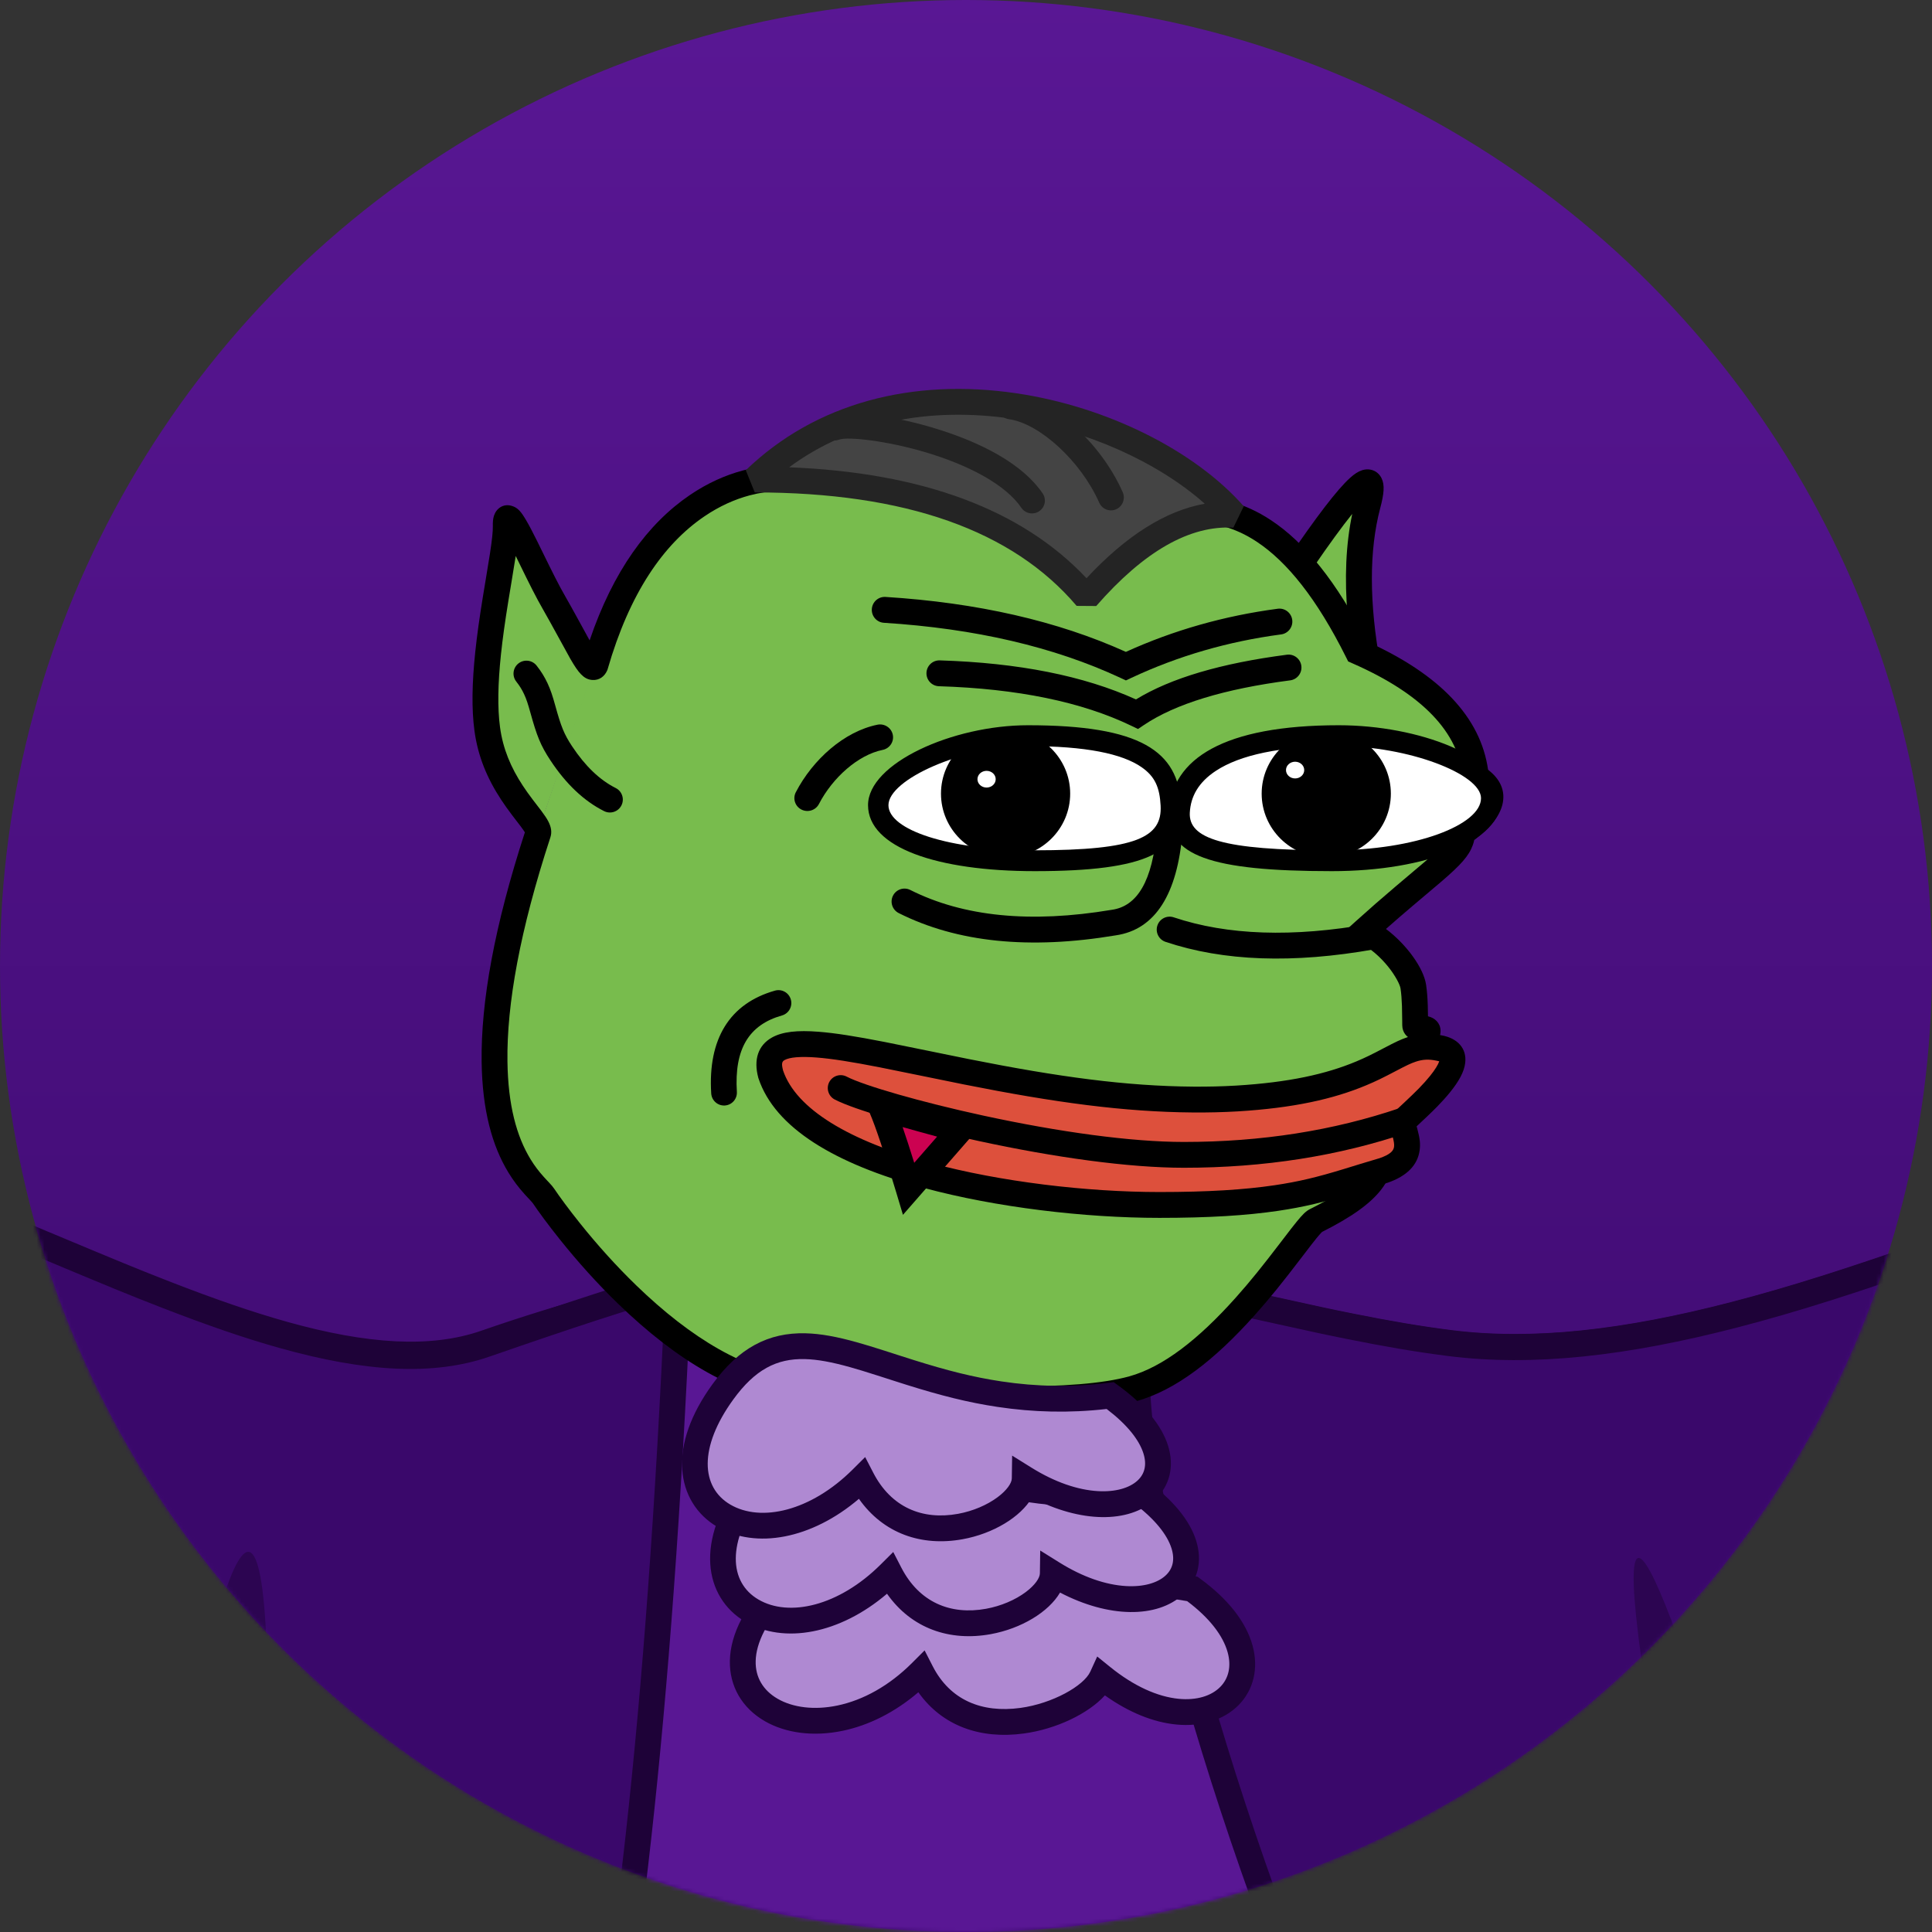 <svg height="500" viewBox="0 0 500 500" width="500" xmlns="http://www.w3.org/2000/svg" xmlns:xlink="http://www.w3.org/1999/xlink"><rect x="0" y="0" width="500" height="500" fill="#333333" stroke="none"/><defs><linearGradient id="a" x1="50%" x2="50%" y1="0%" y2="100%"><stop offset="0" stop-color="#591794"/><stop offset="1" stop-color="#3a086b"/></linearGradient><circle id="b" cx="250" cy="250" r="250"/><mask id="c" fill="#fff"><use fill="#fff" fill-rule="evenodd" xlink:href="#b"/></mask></defs><g fill="none" fill-rule="evenodd"><use fill="url(#a)" fill-rule="nonzero" xlink:href="#b"/><g mask="url(#c)"><g transform="translate(-438 48)"><g fill="none" fill-rule="evenodd" transform="translate(22.789 241.643)"><path d="m540.915 58.105c-68.531 23.775-202.229-103.667-265.88-32.945-42.434 47.148-131.1 179.949-265.999 398.402 79.589-39.29 135.574-58.935 167.957-58.935 72.51 0 128.503 58.935 167.979 58.935 60.967 0 116.955-58.935 167.964-58.935 63.773 0 119.764 58.935 167.972 58.935 47.165 0 101.944-58.935 164.338-58.935 49.905 0 104.682 58.935 164.33 58.935 38.622 0 93.404-58.935 164.345-58.935 31.682 0 82.134 19.645 151.357 58.935-33.397-38.897-254.116-357.349-282.108-398.795-35.07-52.049-158.342 45.184-252.583 33.337-68.03-8.585-126.573-42.767-249.672 0z" fill="#591794"/><path d="m489.455 52.425c-8.935-2.502-18.66-5.865-30.125-10.326-8.446-3.286-12.873-5.114-31.852-13.054-6.289-2.631-10.473-4.369-14.743-6.113-15.356-6.274-27.372-10.765-38.803-14.337-13.806-4.315-26.112-7.036-37.459-8.097-26.593-2.486-47.824 4.256-64.003 22.233-42.624 47.36-131.337 180.236-266.357 398.893l-6.113 9.9 10.433-5.151c79.144-39.072 134.772-58.592 166.478-58.592 16.511 0 32.986 3.106 50.199 9.027 13.879 4.774 27.315 10.948 44.623 20.057 4.504 2.371 19.225 10.289 20.208 10.813 7.725 4.115 13.439 7.021 18.842 9.522 13.711 6.348 24.432 9.518 34.107 9.518 14.62 0 29.582-3.23 45.972-9.425 12.586-4.757 23.91-10.223 43.299-20.428-.612.322 8.077-4.259 10.434-5.494 3.927-2.057 7.178-3.737 10.277-5.301 7.557-3.814 13.991-6.824 20.066-9.334 14.388-5.944 26.596-8.956 37.915-8.956 14.408 0 29.156 3.075 45.214 9.002 12.663 4.674 24.521 10.328 43.053 20.082 2.079 1.094 9.21 4.865 10.405 5.495 4.065 2.143 7.222 3.789 10.262 5.343 7.667 3.919 14.066 6.972 20.118 9.54 14.779 6.27 27.245 9.474 38.919 9.474 11.444 0 23.656-3.209 38.13-9.485 5.924-2.569 12.186-5.623 19.689-9.543 2.975-1.554 6.064-3.201 10.041-5.344 1.169-.63 8.146-4.401 10.18-5.495 18.127-9.751 29.726-15.405 42.109-20.076 15.698-5.922 30.111-8.994 44.189-8.994 11.053 0 22.981 3.008 37.043 8.946 5.94 2.508 12.233 5.518 19.624 9.331 3.031 1.564 6.212 3.243 10.054 5.3 2.306 1.235 10.806 5.815 10.208 5.494 18.973 10.207 30.055 15.675 42.374 20.434 16.049 6.2 30.703 9.433 45.026 9.433 9.491 0 19.996-3.175 33.425-9.53 5.288-2.502 10.88-5.409 18.439-9.525.962-.524 15.364-8.442 19.771-10.812 16.929-9.107 30.069-15.278 43.642-20.05 16.828-5.917 32.931-9.02 49.068-9.02 30.934 0 80.96 19.48 149.708 58.502l16.666 9.46-12.483-14.54c-14.725-17.151-67.484-90.638-142.88-198.189-55.117-78.623-121.627-174.597-138.993-200.311-10.308-15.299-27.687-19.58-52.967-15.388-10.335 1.714-22.007 4.8-36.567 9.488-5.877 1.892-12.126 4.009-20.009 6.756-3.887 1.355-17.999 6.322-20.842 7.316-22.083 7.719-37.04 12.516-52.232 16.46-27.905 7.245-51.417 9.889-72.316 7.262-7.942-1.002-16.13-2.398-25.594-4.305-6.436-1.297-7.176-1.458-24.426-5.262-17.603-3.882-28-5.965-39.867-7.79-15.36-2.363-29.958-3.632-44.975-3.727-35.624-.226-73.172 6.251-116.322 21.243-13.001 4.511-29.347 3.531-50.28-2.33zm684.38 308.677c-16.945 0-33.783 3.245-51.283 9.398-13.959 4.908-27.383 11.213-44.59 20.469-4.439 2.388-18.862 10.318-19.8 10.828-7.458 4.061-12.951 6.916-18.102 9.354-12.614 5.97-22.271 8.888-30.568 8.888-13.414 0-27.283-3.06-42.619-8.985-11.986-4.63-22.876-10.003-41.617-20.085.605.326-7.904-4.26-10.219-5.5-3.869-2.072-7.079-3.766-10.145-5.348-7.531-3.885-13.971-6.965-20.088-9.548-14.816-6.256-27.568-9.472-39.641-9.472-14.959 0-30.145 3.237-46.546 9.424-12.73 4.802-24.546 10.561-42.915 20.443-2.041 1.098-9.021 4.871-10.184 5.498-3.954 2.131-7.02 3.765-9.966 5.304-7.372 3.852-13.498 6.839-19.253 9.335-13.707 5.943-25.086 8.933-35.473 8.933-10.639 0-22.286-2.994-36.311-8.944-5.886-2.497-12.149-5.486-19.686-9.338-3.011-1.539-6.145-3.173-10.187-5.304-1.189-.627-8.323-4.4-10.409-5.498-18.772-9.88-30.845-15.637-43.851-20.437-16.75-6.182-32.256-9.415-47.527-9.415-12.319 0-25.336 3.212-40.465 9.462-6.25 2.582-12.829 5.661-20.525 9.544-3.133 1.581-6.414 3.275-10.368 5.347-2.366 1.24-11.064 5.825-10.445 5.499-19.159 10.084-30.293 15.458-42.55 20.091-15.689 5.93-29.881 8.993-43.611 8.993-8.506 0-18.393-2.923-31.301-8.9-5.267-2.439-10.883-5.295-18.508-9.356-.959-.511-15.701-8.441-20.238-10.828-17.584-9.254-31.3-15.557-45.561-20.462-17.874-6.149-35.07-9.391-52.372-9.391-31.608 0-84.502 18.074-159.036 54.195 131.365-212.418 217.954-341.869 259.56-388.098 14.647-16.274 33.79-22.354 58.417-20.051 20.072 1.877 41.81 8.67 74.357 21.967 4.248 1.736 8.418 3.467 14.691 6.092 19.041 7.966 23.488 9.802 32.008 13.117 11.652 4.534 21.573 7.965 30.746 10.533 22.124 6.195 39.739 7.251 54.272 2.208 42.446-14.747 79.242-21.094 114.089-20.874 14.673.093 28.949 1.334 44.001 3.65 11.689 1.798 21.972 3.858 39.444 7.711 17.307 3.816 18.05 3.978 24.546 5.287 9.612 1.937 17.956 3.359 26.078 4.384 21.869 2.749 46.175.016 74.829-7.424 15.41-4.001 30.514-8.844 52.757-16.62 2.853-.997 16.961-5.963 20.836-7.314 7.837-2.731 14.039-4.832 19.858-6.705 14.275-4.596 25.657-7.606 35.613-9.257 22.978-3.81 37.783-.163 46.337 12.534 17.395 25.758 83.923 121.757 139.061 200.41 62.991 89.856 110.074 155.792 132.69 185.381-62.16-34.068-108.138-51.128-138.231-51.128z" fill="#1e0238" fill-rule="nonzero"/><path d="m845.325 364.642c49.897 0 104.665 58.921 164.303 58.921 38.616 0 93.388-58.921 164.318-58.921 31.677 0 82.121 19.64 151.332 58.921-33.392-38.888-254.075-357.263-282.062-398.699-35.064-52.036-158.316 45.173-252.542 33.329-23.447-2.959-45.768-8.958-69.993-13.799-46.051-9.202 62.261 320.248 124.644 320.248z" fill="#3a086b"/><g fill="#1e0238"><path d="m845.435 364.732c20.501 0 41.824 9.955 63.971 21.679 21.514 11.39-102.155-428.466-64.073-213.686 13.544 76.39-33.749 192.007.102 192.007z" opacity=".5"/><path d="m1095.671 385.843c25.834-12.992 49.632-21.248 78.442-21.248 15.422 0 35.287 4.649 59.596 13.948 25.674 9.821-92.935-150.761-184.955-243.935-92.02-93.174 25.954 153.324 46.917 251.235z" opacity=".5"/><path d="m845.153 367.797c11.053 0 22.981 3.007 37.044 8.944 5.94 2.508 12.233 5.517 19.625 9.328 3.031 1.563 6.213 3.242 10.054 5.299 2.306 1.235 10.806 5.814 10.208 5.492 18.974 10.205 30.055 15.671 42.375 20.429 16.05 6.199 30.704 9.431 45.027 9.431 9.491 0 19.997-3.174 33.426-9.528 5.288-2.502 10.88-5.408 18.439-9.523.962-.524 15.364-8.44 19.771-10.81 16.929-9.104 30.07-15.275 43.642-20.046 16.828-5.915 32.932-9.018 49.069-9.018 30.934 0 80.961 19.475 149.71 58.488l16.666 9.458-12.484-14.537c-14.725-17.147-67.485-90.618-142.882-198.144-55.118-78.606-121.629-174.557-138.996-200.266-10.308-15.295-27.688-19.575-52.968-15.384-10.335 1.713-22.008 4.799-36.568 9.486-5.877 1.892-12.127 4.008-20.009 6.754-3.887 1.354-17.999 6.32-20.842 7.314-22.084 7.718-37.041 12.513-52.233 16.456-27.906 7.243-51.418 9.887-72.317 7.26-7.942-1.002-16.13-2.398-25.594-4.304-6.436-1.296-7.177-1.457-24.427-5.261-8.396-1.851-13.943-3.037-19.747-4.197-3.966-.792-7.454.286-10.01 3.118-2.198 2.436-3.601 6.036-4.367 10.739-1.362 8.362-.74 20.596 1.697 36.095 4.648 29.556 15.78 69.958 30.545 111.13 15.403 42.952 33.462 83.223 50.995 112.822 20.156 34.028 38.79 52.973 55.152 52.973zm328.679-6.678c-16.945 0-33.783 3.244-51.284 9.396-13.959 4.907-27.383 11.21-44.591 20.464-4.439 2.387-18.863 10.315-19.801 10.826-7.458 4.06-12.951 6.914-18.103 9.351-12.614 5.968-22.272 8.886-30.568 8.886-13.414 0-27.283-3.059-42.62-8.982-11.986-4.629-22.877-10.001-41.618-20.081.605.326-7.904-4.259-10.219-5.498-3.869-2.072-7.079-3.765-10.145-5.347-7.531-3.884-13.971-6.963-20.088-9.546-14.816-6.255-27.568-9.47-39.642-9.47-13.05 0-30.439-17.678-49.405-49.697-17.292-29.193-35.184-69.091-50.454-111.672-14.634-40.807-25.659-80.819-30.234-109.913-2.337-14.858-2.927-26.47-1.703-33.984.578-3.549 1.539-6.014 2.734-7.339.943-1.045 2.037-1.383 3.742-1.043 5.751 1.149 11.261 2.327 19.617 4.17 17.307 3.816 18.051 3.977 24.546 5.286 9.613 1.936 17.956 3.358 26.079 4.383 21.869 2.748 46.176.016 74.831-7.422 15.411-4 30.515-8.842 52.758-16.616 2.854-.997 16.961-5.962 20.836-7.312 7.837-2.73 14.04-4.831 19.858-6.704 14.275-4.595 25.657-7.604 35.614-9.255 22.978-3.809 37.783-.163 46.338 12.531 17.396 25.752 83.925 121.73 139.064 200.365 62.993 89.835 110.076 155.756 132.692 185.339-62.161-34.061-108.14-51.116-138.233-51.116z" fill-rule="nonzero"/></g><path d="m590.868 44.933c12.442-7.068-4.183-2.677-49.877 13.173-68.541 23.775-202.257-103.667-265.918-32.945-42.44 47.148-131.119 179.949-266.036 398.402 79.6-39.29 135.594-58.935 167.981-58.935 72.52 0 128.521 58.935 168.003 58.935 60.976 0 116.972-58.935 167.988-58.935 42.522 0 68.475-106.565 77.859-319.695z" fill="#3a086b"/><path d="m484.499 154.049c0-173.585-66.669 247.243-32.961 230.104 21.242-10.8 41.739-19.603 61.491-19.603 63.88 0-28.529-36.916-28.529-210.501z" fill="#1e0238" opacity=".5"/><path d="m283.982 170.316c37.353-130.351-198.646 217.657-169.973 207.858 26.358-9.007 47.298-13.511 62.818-13.511 16.986 0-10.671-3.681 48.242 8.171 18.808 5.178 21.56-72.169 58.912-202.519z" fill="#1e0238" opacity=".5"/><path d="m596.076 45.598c.626-.509 1.092-.992 1.442-1.622.885-1.59.605-3.685-1.169-4.821-1.782-1.141-3.907-.794-9.671.728-8.418 2.223-24.052 7.301-46.972 15.251-13.002 4.51-29.347 3.53-50.279-2.329-8.935-2.501-18.659-5.864-30.123-10.324-8.445-3.286-12.872-5.112-31.851-13.051-6.289-2.63-10.473-4.368-14.742-6.112-15.355-6.272-27.37-10.762-38.8-14.334-13.805-4.314-26.11-7.035-37.456-8.095-26.591-2.486-47.821 4.255-64 22.228-42.621 47.349-131.33 180.193-266.342 398.798l-6.113 9.898 10.433-5.149c79.139-39.062 134.764-58.578 166.468-58.578 16.51 0 32.984 3.105 50.196 9.025 13.878 4.773 27.313 10.945 44.62 20.052 4.504 2.37 19.224 10.287 20.207 10.81 7.725 4.114 13.439 7.019 18.841 9.52 13.71 6.347 24.431 9.516 34.105 9.516 14.619 0 29.58-3.229 45.97-9.422 12.586-4.756 23.909-10.221 43.297-20.423-.611.322 8.076-4.258 10.433-5.492 3.926-2.057 7.178-3.736 10.277-5.299 7.557-3.813 13.99-6.823 20.065-9.332 14.387-5.942 26.594-8.954 37.913-8.954 23.42 0 41.276-27.788 54.59-82.456 12.962-53.222 21.789-132.717 26.509-238.554.903-.555 1.615-1.043 2.152-1.479zm-35.151 238.453c-12.634 51.875-29.008 77.358-48.101 77.358-12.318 0-25.335 3.211-40.463 9.46-6.249 2.581-12.828 5.659-20.524 9.542-3.133 1.581-6.413 3.275-10.367 5.346-2.366 1.239-11.063 5.824-10.444 5.498-19.158 10.082-30.291 15.455-42.547 20.086-15.688 5.928-29.879 8.991-43.608 8.991-8.505 0-18.392-2.923-31.299-8.898-5.267-2.438-10.883-5.293-18.507-9.354-.959-.511-15.7-8.439-20.237-10.826-17.583-9.252-31.298-15.553-45.558-20.457-17.873-6.147-35.068-9.388-52.369-9.388-31.606 0-84.497 18.07-159.027 54.182 131.358-212.367 217.942-341.787 259.545-388.005 14.646-16.271 33.788-22.348 58.413-20.046 20.071 1.876 41.808 8.668 74.352 21.962 4.248 1.735 8.418 3.466 14.69 6.09 19.04 7.964 23.487 9.799 32.006 13.114 11.652 4.533 21.572 7.963 30.745 10.531 22.123 6.193 39.736 7.249 54.269 2.208 21.762-7.549 36.904-12.488 45.362-14.801-4.701 105.509-13.488 184.667-26.332 237.408z" fill="#1e0238" fill-rule="nonzero"/></g><path d="m640.71 362.195c37.843-4.935 73.132-4.595 105.868 1.021 28.567 20.751 4.776 45.584-23.371 22.792-4.265 9.339-35.273 21.248-46.802-1.282-26.887 26.874-64.799 6.759-35.694-22.53z" fill="#af89d2" fill-rule="nonzero"/><path d="m656.074 399.93c-7.487 1.562-14.716.65-20.187-2.519-5.792-3.356-9.139-8.972-8.997-15.631.147-6.929 4.014-14.454 11.452-21.939l.805-.81 1.132-.148c38.163-4.977 73.787-4.634 106.864 1.041l.768.132.63.458c7.32 5.317 11.953 11.303 13.615 17.336 1.62 5.882.278 11.502-3.623 15.441-3.798 3.836-9.587 5.641-16.103 5.014-5.936-.571-12.256-3.107-18.482-7.539-4.299 4.732-12.558 8.713-20.966 9.862-11.171 1.526-21.089-1.88-27.313-10.673-6.06 5.182-12.79 8.557-19.594 9.977zm-22.507-18.009c-.088 4.159 1.928 7.543 5.668 9.71 3.971 2.301 9.527 3.001 15.475 1.76 6.693-1.397 13.419-5.116 19.334-11.029l3.244-3.243 2.09 4.084c4.488 8.771 12.687 12.172 22.7 10.804 8.301-1.134 16.408-5.702 18.091-9.388l1.79-3.92 3.349 2.712c6.161 4.989 12.3 7.718 17.762 8.243 4.617.444 8.414-.74 10.717-3.065 2.178-2.2 2.928-5.34 1.929-8.967-1.181-4.286-4.675-8.894-10.482-13.248-31.844-5.374-66.157-5.716-102.944-1.016-5.793 6.064-8.622 11.764-8.724 16.563z" fill="#1e0238" fill-rule="evenodd"/><path d="m632.348 336.77c21.878-30.169 46.541 7.703 100.242.963 27.049 19.578 5.171 38.514-22.129 21.504-.147 9.95-30.232 23.109-42.165 0-25.458 25.355-57.826 7.703-35.947-22.467z" fill="#af89d2" fill-rule="nonzero"/><path d="m630.879 371.705c-5.353-3.143-8.64-8.456-9.057-14.916-.432-6.689 2.197-14.223 7.822-21.98 6.839-9.431 14.505-13.439 24.094-13.197 3.927.099 8.124.878 13.399 2.358 2.045.574 4.175 1.227 7.124 2.17.824.263 4.513 1.452 3.871 1.246 1.466.472 2.579.827 3.691 1.175 8.66 2.718 15.342 4.411 22.577 5.5 9.111 1.372 18.207 1.559 27.774.358l1.307-.164 1.067.772c6.951 5.031 11.371 10.411 13.024 15.725 1.665 5.353.402 10.414-3.406 13.912-6.738 6.192-19.249 6.059-31.829-.509-2.963 5.061-10.062 9.329-17.94 10.764-10.614 1.933-20.504-1.446-26.841-10.46-12.235 10.429-26.7 13.105-36.676 7.246zm47.153-44.351c-.016-.005-.033-.011-.051-.017.014.005.029.009.043.014zm-2.088 6.345c.057.018.102.033.135.044-.045-.014-.09-.029-.135-.044zm-3.718-1.196c-2.88-.921-4.942-1.553-6.894-2.101-4.787-1.343-8.482-2.029-11.762-2.112-7.331-.184-12.939 2.747-18.519 10.441-9.041 12.467-8.375 22.76-.79 27.214 7.95 4.669 20.849 1.709 31.677-9.075l3.231-3.218 2.093 4.052c4.64 8.985 12.715 12.323 21.937 10.643 3.864-.704 7.563-2.293 10.285-4.335 2.367-1.776 3.619-3.621 3.637-4.825l.087-5.912 5.018 3.127c6.023 3.753 11.973 5.772 17.202 6.07 4.499.256 8.121-.799 10.218-2.725 1.869-1.718 2.459-4.079 1.547-7.01-1.101-3.54-4.272-7.533-9.527-11.53-9.707 1.1-18.989.856-28.262-.54-7.633-1.149-14.622-2.92-23.582-5.732-1.131-.355-2.259-.715-3.743-1.192.658.212-3.035-.978-3.853-1.24z" fill="#1e0238" fill-rule="evenodd"/><g fill="none" fill-rule="evenodd" transform="translate(560.287 52.651)"><path d="m231.454 29.815c3.018-11.479-3.018-6.058-18.105 16.261l18.105 25.827c-3.018-16.58-3.018-30.61 0-42.088z" fill="#78bc4d"/><path d="m234.913 30.851c.979-3.705 1.218-5.992.327-7.772-.972-1.941-3.043-2.657-5.009-2.037-1.029.325-1.992.971-3.074 1.938-3.308 2.957-8.71 10.016-16.444 21.401l-1.293 1.903 28.289 40.157-2.74-14.984c-2.948-16.12-2.948-29.659-.056-40.607zm-7.242 1.494c-1.651 7.845-2.043 16.69-1.187 26.536l-8.919-12.66c4.124-6.013 7.508-10.652 10.106-13.875z" fill="#000" fill-rule="nonzero"/><path d="m243.288 154.865c-.484-3.235-5.403-10.838-12.606-14.451 18.009-16.258 25.213-19.87 25.213-25.29 8.404-6.021 9.605-10.838 3.602-14.451-1.201-13.247-11.406-24.085-30.616-32.515-19.81-39.741-37.985-35.538-43.388-37.345-44.649-25.78-80.389-28.25-107.221-7.412-5.152 0-33.481 2.575-46.688 48.337-1.124 2.578-13.86 40.597-14.811 43.503-24.793 75.727-1.383 89.669 1.401 93.815 2.785 4.147 33.051 47.328 65.894 49.905 32.843 2.578 70.277 4.542 86.614 0 23.183-6.445 43.73-41.697 47.332-43.503 14.432-7.238 18.353-12.568 16.421-21.59 2.513-6.632 11.27-18.69 12.557-27.391.187-1.262-3.203-.272-3.22-1.611-.042-3.229 0-6.767-.484-10.002z" fill="#78bc4d"/><path d="m31.623 71.649c-3.372-4.239-6.926-9.58-10.664-16.023-5.72-9.859-12.756-28.015-12.557-19.979.193 7.839-7.148 34.978-4.79 52.541 2.156 16.063 14.113 24.147 13.162 27.053 9.945-29.005 14.895-43.536 14.85-43.592z" fill="#78bc4d"/><path d="m236.399 139.76c2.268-2.004 4.517-3.945 6.938-5.999.783-.664 6.177-5.204 7.447-6.298 4.968-4.277 7.084-6.594 8.099-9.433.151-.423.271-.85.358-1.282 4.063-3.103 6.52-6.069 7.286-9.139.88-3.532-.538-6.642-3.702-9.036-1.93-13.647-12.526-24.693-31.307-33.175-7.92-15.603-16.184-25.663-24.846-31.403-3.534-2.342-7.021-3.895-10.597-4.872-1.404-.384-2.777-.668-4.243-.9-.56-.088-1.113-.166-1.761-.25-.262-.034-1.245-.157-1.47-.187-.77-.1-1.268-.182-1.598-.261-45.071-25.928-81.81-28.646-109.705-7.627-2.082.102-4.576.474-7.302 1.201-4.568 1.218-9.203 3.283-13.727 6.354-10.904 7.4-19.867 19.663-25.962 37.628-1.551-2.826-4.858-8.903-6.263-11.324-.785-1.353-1.643-2.951-2.618-4.859-.469-.918-.961-1.901-1.514-3.02-.476-.963-2.641-5.395-3.201-6.522-1.183-2.382-2.051-4.04-2.802-5.313-1.334-2.26-2.153-3.297-3.748-3.771-2.224-.662-4.003.683-4.607 2.538-.25.769-.322 1.626-.295 2.726.032 1.313-.206 3.554-.736 7.019-.311 2.037-1.701 10.384-1.849 11.302-.886 5.485-1.51 9.91-1.962 14.211-.841 8.004-.971 14.734-.214 20.371.89 6.633 3.294 12.383 6.963 17.956.852 1.294 1.734 2.524 2.784 3.911.395.522 1.924 2.504 2.256 2.947.5.668.839 1.156 1.048 1.51-7.906 24.328-11.397 43.896-11.188 59.385.169 12.459 2.686 21.702 6.951 28.688 1.282 2.1 2.613 3.835 4.166 5.56.263.292.52.572.831.903.054.058.547.583.671.716.369.397.559.62.618.707 1.472 2.193 3.971 5.607 7.018 9.411 4.596 5.738 9.667 11.402 15.106 16.668 15.252 14.765 30.868 24.084 46.278 25.294 19.669 1.544 35.808 2.46 49.703 2.68 17.263.273 30.056-.565 38.064-2.791 10.216-2.84 20.248-10.622 30.666-22.275 3.997-4.471 7.162-8.424 12.13-14.928 2.479-3.246 3.053-3.989 3.892-5.017.5-.613.898-1.071 1.198-1.382.092-.095.169-.171.227-.224 14.909-7.508 20.003-13.906 18.209-24.148.461-1.069 1.113-2.374 2-4.025.672-1.251 3.305-5.987 3.481-6.308 1.031-1.877 1.858-3.436 2.611-4.941 2.348-4.695 3.793-8.528 4.301-11.963.3-2.024-.878-3.584-2.538-4.207-.224-.084-.443-.148-.669-.199-.014-1.266-.027-1.981-.056-2.857-.067-2.016-.201-3.728-.441-5.334-.634-4.232-4.952-10.327-10.381-14.416zm3.811 35.987c-.709 1.418-1.498 2.905-2.491 4.714-.156.284-2.812 5.061-3.511 6.362-1.263 2.352-2.121 4.121-2.706 5.666l-.349.92.206.962c1.554 7.26-1.508 11.313-14.652 17.905-1.056.53-1.945 1.45-3.423 3.26-.907 1.111-1.487 1.862-4.027 5.187-4.87 6.376-7.949 10.222-11.801 14.531-9.639 10.782-18.783 17.875-27.476 20.292-13.458 3.741-42.158 3.287-85.455-.112-13.526-1.062-27.916-9.65-42.156-23.434-5.222-5.056-10.109-10.514-14.539-16.045-2.928-3.655-5.316-6.918-6.686-8.958-.315-.469-.669-.883-1.27-1.53-.138-.148-.641-.685-.685-.732-.283-.303-.513-.552-.743-.808-1.295-1.44-2.382-2.855-3.431-4.574-3.622-5.934-5.821-14.004-5.974-25.298-.201-14.844 3.237-33.946 11.103-57.971.467-1.426.19-2.742-.509-4.116-.403-.79-.948-1.603-1.787-2.723-.367-.49-1.91-2.49-2.276-2.973-.968-1.279-1.769-2.396-2.531-3.553-3.156-4.792-5.178-9.631-5.922-15.171-.674-5.02-.553-11.263.237-18.784.437-4.157 1.045-8.47 1.913-13.844.142-.879 1.539-9.269 1.858-11.358.017-.111.034-.221.05-.33.841 1.711 2.351 4.801 2.747 5.602.565 1.144 1.071 2.153 1.554 3.099 1.024 2.006 1.936 3.703 2.789 5.173 1.69 2.913 6.413 11.641 7.033 12.714 1.113 1.927 1.94 3.166 2.756 4.006.834.858 1.719 1.422 2.97 1.501 1.845.116 3.171-.971 3.816-2.45l.087-.2.06-.209c5.647-19.566 14.383-32.265 25.03-39.491 3.886-2.637 7.833-4.396 11.697-5.427 2.679-.714 5.028-1.005 6.75-1.005h1.144l.904-.702c25.589-19.874 59.912-17.501 103.499 7.666l.292.168.319.107c.842.281 1.692.437 3.112.622 4.154.541 4.565.606 6.577 1.156 2.906.794 5.741 2.056 8.668 3.997 7.792 5.164 15.503 14.652 23.099 29.892l.54 1.082 1.107.486c18.205 7.989 27.558 17.923 28.63 29.758l.153 1.687 1.451.873c1.859 1.119 2.281 1.859 2.083 2.653-.362 1.452-2.293 3.632-5.908 6.221l-1.395.999v1.716c0 .295-.047.564-.15.851-.481 1.344-2.104 3.121-6.168 6.62-1.236 1.064-6.602 5.581-7.41 6.267-3.628 3.079-6.881 5.912-10.382 9.072l-3.627 3.274 4.367 2.19c2.852 1.43 5.546 3.742 7.705 6.46 1.757 2.211 2.941 4.47 3.095 5.501.197 1.318.312 2.788.371 4.568.033.999.045 1.794.062 3.63.006.659.009.976.014 1.352.024 1.833 1.151 3.127 2.65 3.703-.625 2.077-1.647 4.5-3.062 7.329z" fill="#000" fill-rule="nonzero"/><path d="m106.882 53.836c-1.84-.116-3.425 1.288-3.541 3.136-.115 1.848 1.283 3.439 3.123 3.555 23.631 1.485 44.035 6.245 61.225 14.256l1.409.657 1.408-.659c12.131-5.679 25.047-9.427 38.762-11.245 1.828-.242 3.114-1.927 2.873-3.762s-1.919-3.127-3.747-2.884c-13.855 1.837-26.96 5.559-39.302 11.166-17.685-7.992-38.425-12.725-62.21-14.22z" fill="#000" fill-rule="nonzero"/><path d="m120.92 70.256c-1.842-.057-3.382 1.394-3.439 3.24s1.39 3.39 3.232 3.448c20.365.633 36.964 4.064 49.795 10.242l1.717.827 1.583-1.063c8.077-5.42 20.694-9.3 37.81-11.527 1.828-.238 3.117-1.916 2.88-3.748s-1.911-3.125-3.739-2.887c-17.013 2.213-30.021 6.04-39.059 11.573-13.488-6.12-30.415-9.473-50.782-10.106z" fill="#000" fill-rule="nonzero"/><path d="m104.796 86.902c-8.596 1.739-16.752 9.027-21.129 17.484-.847 1.636-.192 3.641 1.462 4.478 1.654.837 3.681.19 4.528-1.446 3.522-6.803 10.133-12.711 16.487-13.996 1.821-.368 2.995-2.126 2.622-3.927-.372-1.8-2.15-2.961-3.971-2.593z" fill="#000" fill-rule="nonzero"/><path d="m11.34 75.762c.831 1.04 1.475 2.089 2.007 3.233.6 1.291.998 2.498 1.653 4.862 1.625 5.862 2.584 8.387 5.192 12.324 4.028 6.081 8.642 10.464 13.859 13.085 1.651.829 3.661.164 4.491-1.486.83-1.65.164-3.66-1.486-4.489-4.097-2.058-7.864-5.638-11.286-10.802-2.115-3.193-2.873-5.19-4.322-10.418-.748-2.697-1.236-4.179-2.033-5.894-.753-1.619-1.676-3.124-2.846-4.589-1.153-1.443-3.258-1.678-4.701-.526-1.443 1.152-1.679 3.256-.526 4.699z" fill="#000" fill-rule="nonzero"/><path d="m73.081 23.649c37.409-36.196 100.341-17.571 123.766 9.137-12.353-.703-25.056 6.443-38.109 21.436-17.248-20.382-45.8-30.573-85.657-30.573z" fill="#444"/><path d="m94.858 13.133c2.354-.864 12.454.347 22 3.149 11.87 3.485 21.223 8.641 25.168 14.472 1.028 1.519 3.099 1.922 4.627.9 1.528-1.022 1.933-3.082.905-4.601-5.023-7.423-15.585-13.246-28.812-17.129-10.876-3.193-22.051-4.532-26.197-3.011-1.727.634-2.611 2.54-1.973 4.257.637 1.717 2.555 2.596 4.282 1.962z" fill="#242424" fill-rule="nonzero"/><path d="m138.817 7.835c7.943 1.104 18.631 10.857 23.375 21.609.745 1.688 2.709 2.449 4.388 1.7 1.679-.749 2.436-2.725 1.691-4.413-5.603-12.698-18.059-24.065-28.544-25.522-1.819-.253-3.498 1.025-3.749 2.855s1.02 3.517 2.839 3.77z" fill="#242424" fill-rule="nonzero"/><path d="m73.045 26.788-2.321-5.745c18.167-17.521 43.278-23.876 70.089-19.902 23.526 3.487 46.154 14.874 58.785 29.228l-2.7 5.542c-11.184-.634-23.018 6.001-35.486 20.277l-5.068-.035c-16.567-19.514-44.251-29.364-83.299-29.364zm85.858 22.201c10.236-10.987 20.435-17.464 30.604-19.276-12.089-10.733-30.564-19.131-49.675-21.963-21.74-3.222-42.061.817-57.884 12.53 34.472 1.374 60.18 10.901 76.955 28.709z" fill="#242424" fill-rule="nonzero"/><path d="m197.631 183.44c39.301-2.383 40.145-15.681 52.356-13.054 10.832 1.865-7.221 16.783-9.027 18.648-1.805 1.865 5.416 9.324-5.416 13.054-15.439 4.43-23.771 8.908-57.959 8.908s-92.345-9.047-100.598-33.827c-5.894-22.027 59.73 9.833 120.644 6.271z" fill="#dd503c"/><g fill-rule="nonzero"><path d="m93.736 183.899c5.102 2.662 20.345 7.08 37.133 10.715 19.915 4.312 38.999 6.951 53.209 6.951 20.788 0 40.141-3.039 58.046-9.124 1.746-.594 2.681-2.49 2.087-4.237s-2.49-2.681-4.237-2.087c-17.195 5.844-35.822 8.769-55.896 8.769-13.65 0-32.305-2.58-51.795-6.8-16.214-3.511-31.055-7.812-35.456-10.109-1.635-.853-3.653-.219-4.506 1.416-.853 1.635-.219 3.653 1.416 4.506z" fill="#000"/><path d="m244.583 191.761c.559 2.119.768 3.58.529 5.312-.526 3.801-3.282 6.647-8.288 8.371l-.082.028-.084.024c-.159.046-.319.092-.479.138-1.373.398-2.735.807-4.474 1.342-.1.031-3.376 1.043-4.321 1.331-7.155 2.181-12.197 3.411-18.835 4.396-8.197 1.216-18.005 1.829-30.772 1.829-19.408 0-42.351-2.728-60.896-7.735-23.231-6.272-38.619-15.599-42.873-28.371l-.032-.095-.026-.097c-1.234-4.611-.076-8.349 3.55-10.377 2.743-1.534 6.618-1.914 12.035-1.493 4.325.336 9.612 1.177 17.153 2.651 3.584.701 18.337 3.743 21.837 4.44 23.237 4.627 40.666 6.982 57.995 7.116 3.795.029 7.496-.059 11.107-.27l-.007 0c13.645-.827 23.26-2.962 31.13-6.263 2.331-.978 3.906-1.756 7.13-3.45 3.057-1.606 4.346-2.224 6.058-2.801 2.899-.977 5.682-1.16 8.877-.484 4.129.736 6.529 3.385 6.094 7.108-.275 2.353-1.65 4.801-3.907 7.597-.954 1.182-2.056 2.407-3.295 3.682-1.406 1.447-4.044 3.926-5.368 5.151.054.208.131.499.242.919zm5.031-17.88-.068-.012-.068-.015c-2.03-.437-3.61-.336-5.405.269-1.257.424-2.354.949-5.085 2.384-3.385 1.779-5.096 2.624-7.654 3.696-8.585 3.601-18.936 5.899-33.309 6.77l-.007 0c-3.762.22-7.61.312-11.549.281-17.84-.138-35.631-2.542-59.247-7.244-3.535-.704-18.272-3.743-21.815-4.436-7.307-1.429-12.384-2.236-16.39-2.547-4.202-.327-6.974-.055-8.259.663-.677.379-.853.914-.382 2.714 3.382 9.946 17.067 18.218 38.243 23.936 17.946 4.845 40.309 7.504 59.156 7.504 12.46 0 21.948-.593 29.793-1.757 6.264-.929 11.003-2.085 17.868-4.178.931-.284 4.195-1.292 4.305-1.326 1.77-.544 3.165-.964 4.578-1.373.137-.04.273-.079.408-.118 2.731-.952 3.618-1.876 3.765-2.938.085-.618-.022-1.368-.37-2.687-.033-.124-.157-.588-.146-.548-.062-.234-.108-.408-.151-.58-.123-.496-.208-.909-.262-1.323-.201-1.542.049-2.935 1.189-4.113-.093.096 4.351-4.007 6.165-5.874 1.105-1.138 2.075-2.215 2.887-3.222 1.302-1.613 2.118-2.965 2.383-3.798-.158-.047-.35-.091-.576-.13z" fill="#000"/><path d="m78.28 155.721c-11.782 3.337-17.38 12.547-16.505 26.604.115 1.841 1.694 3.24 3.527 3.125 1.834-.115 3.227-1.701 3.112-3.541-.69-11.089 3.104-17.333 11.671-19.759 1.768-.501 2.797-2.346 2.298-4.121s-2.336-2.808-4.104-2.308z" fill="#000"/><path d="m106.085 185.85c1.572 3.634 3.897 10.575 6.977 20.824 8.409-9.593 12.894-14.717 13.454-15.373-2.75-.389-20.229-5.517-20.431-5.45z" fill="#cc0251"/><path d="m102.802 187.406c1.508 3.495 3.808 10.374 6.857 20.544l1.738 5.796 3.994-4.566c8.457-9.669 12.928-14.789 13.505-15.466l3.907-4.586-5.987-.85c-.882-.125-4.342-1.03-9.622-2.5-.158-.044-.318-.089-.481-.134-1.631-.455-6.631-.299-6.792-.344-1.029-.288-1.753-.489-2.272-.629-.302-.081-.537-.143-.715-.187-.118-.029-.218-.052-.313-.071-.986-.2-.935-.193-1.801.094l-3.449 1.142zm12.101 4.637c.164.046.325.091.484.135 1.862.518 3.472.961 4.845 1.329-1.506 1.725-3.48 3.984-5.92 6.774-1.119-3.604-2.119-6.684-3.004-9.246 1.377.387 2.842.798 3.595 1.008z" fill="#000"/><g fill="#000" transform="translate(108.443 110.802)"><path d="m123.754 27.646c-19.953 3.542-36.856 2.956-50.726-1.695-1.748-.586-3.639.359-4.224 2.112s.358 3.648 2.106 4.234c15.022 5.037 33.03 5.662 54.007 1.938 1.815-.322 3.026-2.058 2.704-3.878-.321-1.819-2.053-3.033-3.868-2.711z"/><path d="m75.296 3.971c.153-1.841-1.213-3.458-3.05-3.611s-3.45 1.216-3.602 3.057c-1.09 13.16-5.054 19.639-11.593 20.579l-.077.012c-21.018 3.524-38.37 1.778-52.125-5.14-1.647-.829-3.653-.162-4.48 1.49-.827 1.652-.161 3.662 1.486 4.491 15.129 7.609 33.879 9.499 56.182 5.765 10.288-1.5 15.942-10.76 17.258-26.643z"/></g></g><g transform="translate(96.066 76.422)"><path d="m7.473 30.156c0-9.178 21.397-18.356 39.227-18.356 33.878 0 37.016 9.978 37.444 18.356.428 8.377-3.566 14.684-35.661 14.684-23.18 0-41.01-5.507-41.01-14.684z" fill="#fff" fill-rule="evenodd"/><path d="m167.167 28.32c0 9.178-17.762 16.52-40.816 16.52-31.92 0-39.44-4.472-39.014-12.849s7.093-20.191 40.787-20.191c17.734 0 39.043 7.342 39.043 16.52z" fill="#fff" fill-rule="evenodd"/><ellipse cx="41.89" cy="28.32" fill="#000" fill-rule="nonzero" rx="16.717" ry="16.52"/><ellipse cx="124.883" cy="28.32" fill="#000" fill-rule="nonzero" rx="16.717" ry="16.52"/><ellipse cx="36.973" cy="24.583" fill="#fff" fill-rule="evenodd" rx="2.36" ry="2.163"/><ellipse cx="116.82" cy="22.223" fill="#fff" fill-rule="evenodd" rx="2.36" ry="2.163"/><g fill="#000" fill-rule="nonzero"><path d="m6.293 31.298c0-10.819 21.885-20.678 41.381-20.678 29.206 0 38.904 6.716 39.616 20.536.634 12.293-8.757 17.224-37.855 17.224-25.224 0-43.142-6.099-43.142-17.082zm5.283 0c0 6.398 15.539 11.688 37.859 11.688 26.471 0 32.998-3.427 32.58-11.546-.243-4.709-1.44-7.549-4.946-9.977-5.034-3.486-14.428-5.448-29.394-5.448-16.896 0-36.098 8.651-36.098 15.284z"/><path d="m170.313 29.5c0 11.219-19.416 18.88-43.972 18.88-31.502 0-42.743-4.052-42.146-15.426.714-13.605 14.078-22.334 43.939-22.334 20.708 0 42.178 8.222 42.178 18.88zm-5.381 0c0-6.262-18.864-13.486-36.798-13.486-15.189 0-25.564 2.317-31.775 6.375-4.551 2.973-6.571 6.664-6.791 10.849-.349 6.648 8.25 9.748 36.772 9.748 21.813 0 38.591-6.62 38.591-13.486z"/></g></g></g><path d="m625.276 312.016c21.878-30.169 46.541 7.703 100.242.963 27.049 19.578 5.171 38.514-22.129 21.504-.147 9.95-30.232 23.109-42.165 0-25.458 25.355-57.826 7.703-35.947-22.467z" fill="#af89d2" fill-rule="nonzero"/><path d="m623.611 347.135c-5.353-3.143-8.64-8.454-9.057-14.912-.432-6.688 2.197-14.22 7.822-21.974 6.839-9.429 14.506-13.435 24.094-13.194 3.928.099 8.124.878 13.399 2.357 2.045.574 4.175 1.226 7.124 2.17.824.263 4.513 1.452 3.871 1.245 1.466.472 2.579.826 3.691 1.175 8.66 2.717 15.343 4.41 22.577 5.499 9.111 1.372 18.207 1.558 27.775.358l1.307-.164 1.067.772c6.951 5.03 11.371 10.409 13.024 15.721 1.665 5.352.402 10.411-3.406 13.909-6.738 6.19-19.249 6.058-31.83-.509-2.963 5.059-10.062 9.327-17.941 10.761-10.614 1.933-20.504-1.445-26.841-10.457-12.235 10.427-26.7 13.101-36.677 7.244zm47.154-44.34c-.016-.005-.033-.011-.051-.017.014.005.029.009.043.014zm-2.088 6.343c.057.018.102.033.135.044-.045-.014-.09-.029-.135-.044zm-3.718-1.196c-2.88-.921-4.942-1.553-6.894-2.1-4.787-1.343-8.482-2.029-11.762-2.111-7.331-.184-12.939 2.747-18.519 10.439-9.041 12.464-8.375 22.754-.79 27.208 7.95 4.668 20.849 1.709 31.677-9.073l3.231-3.218 2.093 4.051c4.64 8.983 12.715 12.32 21.937 10.641 3.864-.704 7.563-2.292 10.285-4.334 2.367-1.775 3.619-3.62 3.637-4.824l.087-5.911 5.018 3.126c6.023 3.752 11.973 5.771 17.203 6.068 4.5.256 8.121-.799 10.218-2.725 1.869-1.717 2.459-4.078 1.547-7.008-1.101-3.539-4.272-7.531-9.527-11.527-9.707 1.099-18.99.856-28.263-.54-7.633-1.149-14.622-2.92-23.583-5.731-1.131-.355-2.259-.715-3.743-1.192.658.212-3.035-.978-3.853-1.24z" fill="#1e0238" fill-rule="evenodd"/></g></g></g></svg>